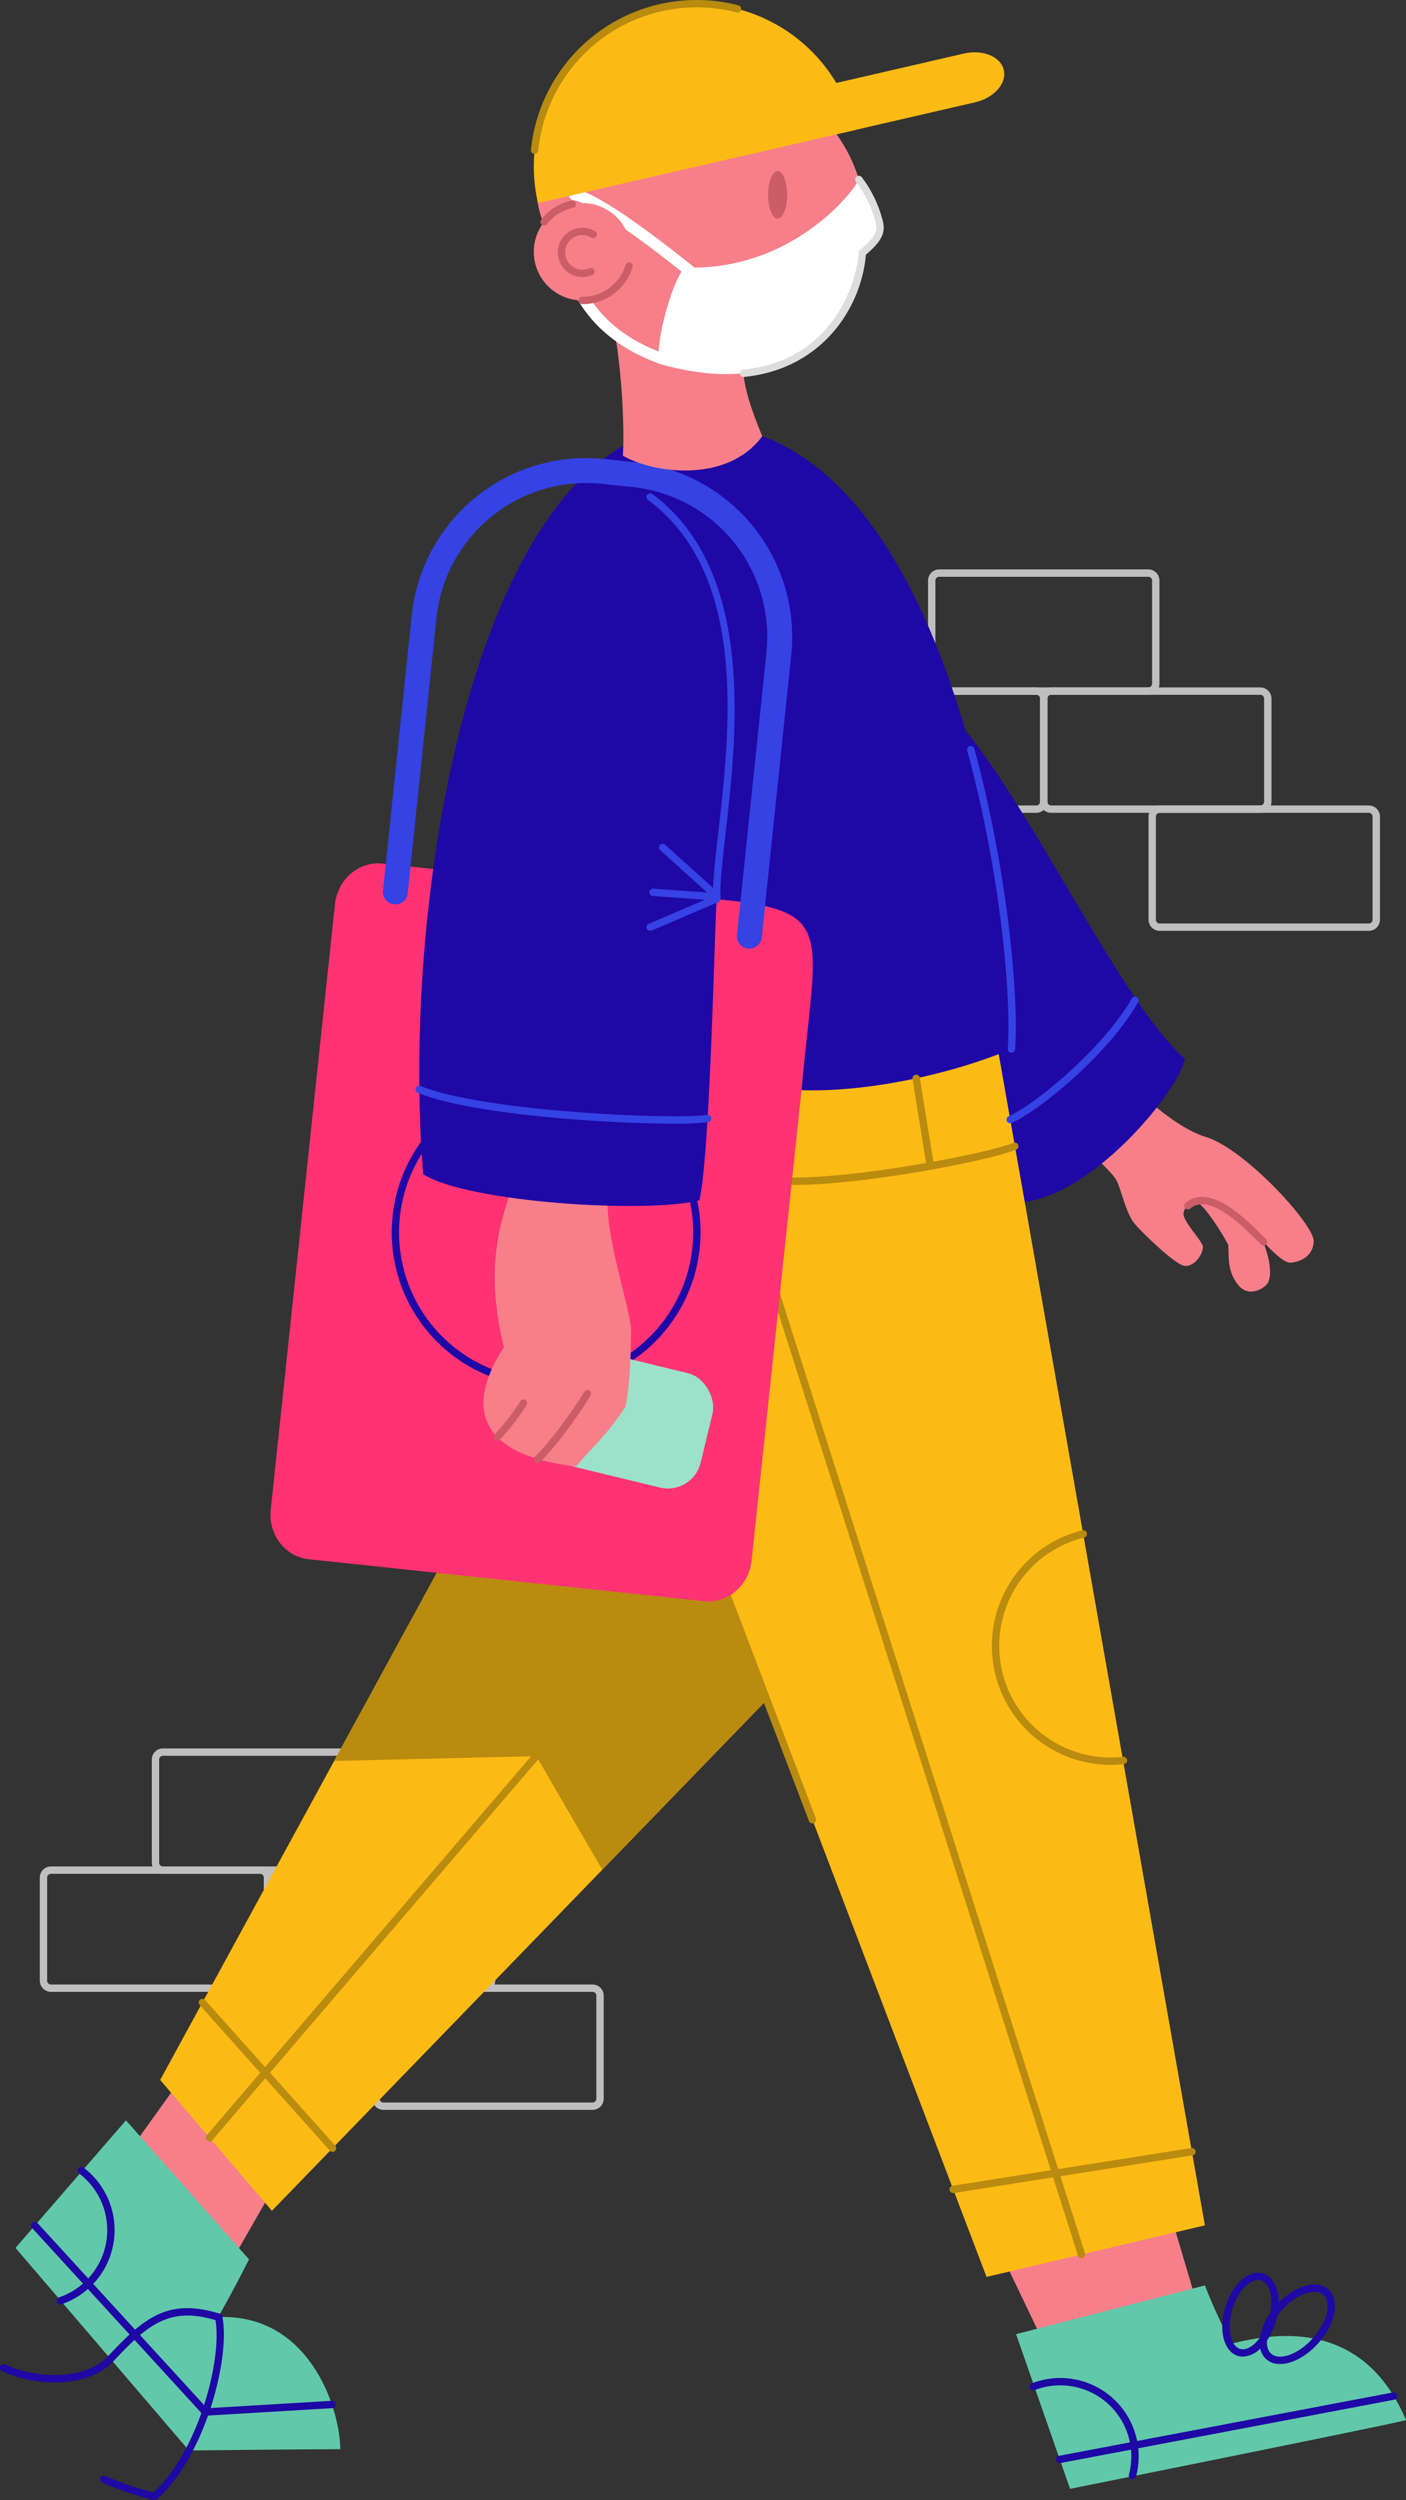 <svg xmlns="http://www.w3.org/2000/svg" width="349.581" height="621.321" viewBox="0 0 349.581 621.321"><rect x="0" y="0" width="349.581" height="621.321" fill="#333333" stroke="none"/><g transform="translate(-166.291 -300.075)"><g transform="translate(-490.215 -758)"><path d="M969.866,1260.068H917.875a2.774,2.774,0,0,1-2.771-2.772V1231.68a2.774,2.774,0,0,1,2.771-2.772h51.991a2.774,2.774,0,0,1,2.771,2.772V1257.3A2.774,2.774,0,0,1,969.866,1260.068Zm-51.991-29.331a.944.944,0,0,0-.942.943V1257.3a.944.944,0,0,0,.942.943h51.991a.944.944,0,0,0,.942-.943V1231.68a.944.944,0,0,0-.942-.943Z" fill="#bfbfbf"/><path d="M942.014,1230.737H890.023a2.774,2.774,0,0,1-2.77-2.77v-25.618a2.774,2.774,0,0,1,2.77-2.77h51.991a2.774,2.774,0,0,1,2.771,2.77v25.618A2.774,2.774,0,0,1,942.014,1230.737Zm-51.991-29.329a.942.942,0,0,0-.941.941v25.618a.942.942,0,0,0,.941.941h51.991a.943.943,0,0,0,.942-.941v-25.618a.943.943,0,0,0-.942-.941Z" fill="#bfbfbf"/><path d="M914.163,1260.068H862.171a2.773,2.773,0,0,1-2.77-2.772V1231.68a2.773,2.773,0,0,1,2.77-2.772h51.992a2.774,2.774,0,0,1,2.77,2.772V1257.3A2.774,2.774,0,0,1,914.163,1260.068Zm-51.992-29.331a.943.943,0,0,0-.941.943V1257.3a.943.943,0,0,0,.941.943h51.992a.943.943,0,0,0,.941-.943V1231.68a.943.943,0,0,0-.941-.943Z" fill="#bfbfbf"/><path d="M996.836,1289.4H944.845a2.774,2.774,0,0,1-2.77-2.77v-25.618a2.774,2.774,0,0,1,2.77-2.77h51.991a2.775,2.775,0,0,1,2.772,2.77v25.618A2.775,2.775,0,0,1,996.836,1289.4Zm-51.991-29.329a.942.942,0,0,0-.941.941v25.618a.942.942,0,0,0,.941.941h51.991a.942.942,0,0,0,.942-.941v-25.618a.942.942,0,0,0-.942-.941Z" fill="#bfbfbf"/><path d="M700.48,1576.143l-11.639,16.238L712.76,1622.3l10.992-19.172Z" fill="#f77f89" fill-rule="evenodd"/><path d="M687.817,1585l-27.457,31.7,43.108,50.342s28.609-.319,37.653-.319c-.186-11.006-8.159-33.715-30.374-32.831,4.485-7.87,7.667-14.351,7.667-14.351Z" fill="#61c9a9" fill-rule="evenodd"/><path d="M670.067,1650.144a31.206,31.206,0,0,1-13.038-2.825.914.914,0,1,1,.784-1.652c7.883,3.741,20.013,3.827,25.507-2.005,8.687-9.222,14.674-14.671,27.7-10.645a.915.915,0,0,1-.539,1.748c-12.015-3.712-17.378,1.184-25.825,10.151C681.208,1648.573,675.715,1650.144,670.067,1650.144Z" fill="#1f08a6"/><path d="M694.935,1679.4a.916.916,0,0,1-.22-.027,84.641,84.641,0,0,1-12.809-4.333.915.915,0,0,1,.792-1.649,82.406,82.406,0,0,0,11.987,4.087c11.217-10.315,17.285-33.5,15.3-43.409a.915.915,0,0,1,1.794-.359c2.085,10.418-4.361,34.929-16.239,45.459A.918.918,0,0,1,694.935,1679.4Z" fill="#1f08a6"/><path d="M671.558,1630.745a.914.914,0,0,1-.3-1.779,17.653,17.653,0,0,0,4.921-30.759.915.915,0,0,1,1.106-1.458,19.482,19.482,0,0,1-5.432,33.946A.913.913,0,0,1,671.558,1630.745Z" fill="#1f08a6"/><path d="M707.595,1658.407a.917.917,0,0,1-.675-.3l-42.429-46.34a.915.915,0,0,1,1.349-1.237l42.135,46.02,31-1.848a.915.915,0,1,1,.109,1.826l-31.436,1.873Z" fill="#1f08a6"/><g transform="translate(-193 293)"><path d="M969.866,1260.068H917.875a2.774,2.774,0,0,1-2.771-2.772V1231.68a2.774,2.774,0,0,1,2.771-2.772h51.991a2.774,2.774,0,0,1,2.771,2.772V1257.3A2.774,2.774,0,0,1,969.866,1260.068Zm-51.991-29.331a.944.944,0,0,0-.942.943V1257.3a.944.944,0,0,0,.942.943h51.991a.944.944,0,0,0,.942-.943V1231.68a.944.944,0,0,0-.942-.943Z" fill="#bfbfbf"/><path d="M942.014,1230.737H890.023a2.774,2.774,0,0,1-2.77-2.77v-25.618a2.774,2.774,0,0,1,2.77-2.77h51.991a2.774,2.774,0,0,1,2.771,2.77v25.618A2.774,2.774,0,0,1,942.014,1230.737Zm-51.991-29.329a.942.942,0,0,0-.941.941v25.618a.942.942,0,0,0,.941.941h51.991a.943.943,0,0,0,.942-.941v-25.618a.943.943,0,0,0-.942-.941Z" fill="#bfbfbf"/><path d="M914.163,1260.068H862.171a2.773,2.773,0,0,1-2.77-2.772V1231.68a2.773,2.773,0,0,1,2.77-2.772h51.992a2.774,2.774,0,0,1,2.77,2.772V1257.3A2.774,2.774,0,0,1,914.163,1260.068Zm-51.992-29.331a.943.943,0,0,0-.941.943V1257.3a.943.943,0,0,0,.941.943h51.992a.943.943,0,0,0,.941-.943V1231.68a.943.943,0,0,0-.941-.943Z" fill="#bfbfbf"/><path d="M996.836,1289.4H944.845a2.774,2.774,0,0,1-2.77-2.77v-25.618a2.774,2.774,0,0,1,2.77-2.77h51.991a2.775,2.775,0,0,1,2.772,2.77v25.618A2.775,2.775,0,0,1,996.836,1289.4Zm-51.991-29.329a.942.942,0,0,0-.941.941v25.618a.942.942,0,0,0,.941.941h51.991a.942.942,0,0,0,.942-.941v-25.618a.942.942,0,0,0-.942-.941Z" fill="#bfbfbf"/></g><path d="M768.889,1442,696.33,1574.961l27.783,32.518L855.219,1472.2l-28.776-40.668Z" fill="#fcba15" fill-rule="evenodd"/><path d="M739.193,1592.834a.911.911,0,0,1-.683-.306l-32.359-36.2a.914.914,0,1,1,1.364-1.218l32.359,36.205a.915.915,0,0,1-.681,1.524Z" fill="#b98b0f"/><path d="M826.434,1431.545l-57.54,10.462-29.3,53.681,50.25-1.2,16.408,28.212,48.964-50.507Z" fill="#b98b0f" fill-rule="evenodd"/><path d="M708.608,1590.247a.915.915,0,0,1-.695-1.509c29.388-34.423,119.806-139.888,120.716-140.949a.915.915,0,0,1,1.389,1.19c-.91,1.062-91.328,106.525-120.713,140.947A.914.914,0,0,1,708.608,1590.247Z" fill="#b98b0f"/><path d="M906.2,1619.78l8.758,18.292,39.276-7.108-6.528-22.035Z" fill="#f77f89" fill-rule="evenodd"/><path d="M909.138,1638.139l13.42,38.436s77.625-15.568,83.529-17.071c-10.945-25.8-33.5-21.473-43.375-19a142.769,142.769,0,0,1-6.628-14.48Z" fill="#61c9a9" fill-rule="evenodd"/><path d="M965.532,1643.721a4.278,4.278,0,0,1-1.261-.188c-3.5-1.077-4.859-6.417-3.094-12.157h0c1.766-5.74,5.892-9.394,9.392-8.317s4.858,6.417,3.093,12.158a15.092,15.092,0,0,1-3.859,6.536A6.4,6.4,0,0,1,965.532,1643.721Zm-2.606-11.808c-1.415,4.6-.553,9.121,1.882,9.871,1.108.344,2.438-.146,3.746-1.368a13.242,13.242,0,0,0,3.359-5.737c1.415-4.6.553-9.123-1.882-9.871s-5.689,2.505-7.106,7.1Z" fill="#1f08a6"/><path d="M974.786,1645.556c-.076,0-.152,0-.227,0a4.851,4.851,0,0,1-3.652-1.639c-2.545-2.982-1.01-8.938,3.495-13.559h0c2.872-2.946,6.271-4.66,9.148-4.554a4.847,4.847,0,0,1,3.65,1.639c2.545,2.983,1.009,8.938-3.495,13.559C980.909,1643.866,977.594,1645.556,974.786,1645.556Zm.926-13.925c-3.723,3.819-5.286,8.9-3.414,11.094a3.034,3.034,0,0,0,2.321,1c2.322.067,5.294-1.458,7.776-4,3.723-3.818,5.286-8.9,3.414-11.093a3.035,3.035,0,0,0-2.32-1c-2.3-.087-5.3,1.456-7.778,4Z" fill="#1f08a6"/><path d="M939.25,1329.358c4.861,3.934,9.91,8.619,16.4,11.069,9.694,2.35,27.473,21.8,27.473,25.991,0,3.967-3.545,5.308-5.745,5.448-1.9.121-5.959-4.276-6.982-5.531,1.766,4.022,2.792,9.476.83,11.187s-4.768,2.305-6.688.089c-3.163-3.651-2.382-7.807-2.675-10.241-1.558-2.977-5.789-9.592-7.58-10.389-1.259.058-3.144.5-3.5,2.5s4.3,6.478,4.828,8.346c-.04,2.366-2.589,5.372-4.823,4.781-2.548-.675-10.409-8.312-12.151-10.4-2.339-2.8-3.4-8.928-4.651-11s-6.121-6.386-7.028-7.286S934.389,1325.424,939.25,1329.358Z" fill="#f77f89" fill-rule="evenodd"/><path d="M890.68,1233.479c17.478,14.842,43.637,73.309,60.452,87.7-1.756,9.029-29.616,42.654-49.292,34.639C877.179,1345.77,877.481,1222.272,890.68,1233.479Z" fill="#1f08a6" fill-rule="evenodd"/><path d="M904.257,1316.811,956.084,1611.1l-54.29,12.815-71.3-187.1L848.2,1306.788Z" fill="#fcba15" fill-rule="evenodd"/><path d="M858.5,1511.208a.916.916,0,0,1-.855-.589l-25.494-66.9a.915.915,0,1,1,1.71-.652l25.494,66.9a.915.915,0,0,1-.855,1.241Z" fill="#b98b0f"/><path d="M925.4,1619.254a.913.913,0,0,1-.871-.637l-83.754-263.395a.915.915,0,0,1,1.744-.553l83.753,263.394a.914.914,0,0,1-.594,1.148A.9.9,0,0,1,925.4,1619.254Z" fill="#b98b0f"/><path d="M854.426,1352.526a48.454,48.454,0,0,1-4.982-.225.914.914,0,1,1,.191-1.818c14.5,1.508,52.07-5.579,58.867-8.413a.915.915,0,0,1,.7,1.688C902.8,1346.43,871.538,1352.526,854.426,1352.526Z" fill="#b98b0f"/><path d="M751.586,1272.689l98.34,10.436c5.861.622,10.078,6.151,9.421,12.348L843.381,1445.9c-.658,6.2-5.941,10.717-11.8,10.095l-98.341-10.438c-5.86-.622-10.077-6.149-9.42-12.346l15.965-150.427C740.442,1276.586,745.726,1272.067,751.586,1272.689Z" fill="#ff3274" fill-rule="evenodd"/><path d="M792.293,1402.732a38.392,38.392,0,1,1,38.391-38.39A38.434,38.434,0,0,1,792.293,1402.732Zm0-74.954a36.563,36.563,0,1,0,36.562,36.564A36.6,36.6,0,0,0,792.293,1327.778Z" fill="#1f08a6"/><rect width="38.417" height="29.27" rx="8.386" transform="translate(798.297 1392.226) rotate(13.629)" fill="#9ce2cb"/><path d="M789.9,1104.624c0-9.339,5.264-16.91,11.758-16.91s11.757,7.571,11.757,16.91-5.264,16.91-11.757,16.91S789.9,1113.963,789.9,1104.624Z" fill="#f77f89" fill-rule="evenodd"/><path d="M796.526,1113.5a37.562,37.562,0,1,1,37.562,37.562A37.562,37.562,0,0,1,796.526,1113.5Z" fill="#f77f89" fill-rule="evenodd"/><path d="M783.815,1353.215c-1.749,5.831-7.413,17.944-2.019,39.637-10.214,15.774-5.449,26.895,17.931,29.677,3.933-4.8,7.881-7.948,12.27-14.875,1.422-6.24,1.3-15.823,1.422-18.416.25-5.248-7.443-26.026-5.527-35.357S785.564,1347.383,783.815,1353.215Z" fill="#f77f89" fill-rule="evenodd"/><path d="M830.425,1163.671c-54.036,0-74.607,113.556-68.706,186.219,11.2,7.069,55.918,9.825,68.706,6.462,2.721-12.754,3.663-66.16,4.277-74.842,29.842,2.927,24.712,7.542,21.087,47.485,15.6.542,36.5-3.635,52.185-10.226C910.122,1291.389,894.029,1163.671,830.425,1163.671Z" fill="#1f08a6" fill-rule="evenodd"/><path d="M842.825,1293.807c-.108,0-.216-.006-.326-.017a3.1,3.1,0,0,1-2.758-3.4l7.335-70.2a37.441,37.441,0,0,0-33.308-41.083l-7.656-.8a37.443,37.443,0,0,0-41.083,33.31L757.9,1279.9a3.1,3.1,0,1,1-6.159-.643l7.134-68.282a43.593,43.593,0,0,1,47.886-38.826l7.655.8a43.64,43.64,0,0,1,38.824,47.885l-7.335,70.2A3.1,3.1,0,0,1,842.825,1293.807Z" fill="#3542e4"/><path d="M808.317,1135.476c2.82,12.1,3.525,29.138,3.055,35.835,7.168,4.23,25.731,7.167,34.661-4.817-4.23-10.222-5.17-15.157-4.817-21.031S805.5,1123.374,808.317,1135.476Z" fill="#f77f89" fill-rule="evenodd"/><path d="M820.294,1148.447c-.795-6.493,3.872-21.776,6.547-23.9,25.11.917,40.693-16.97,43.227-21.862a29.637,29.637,0,0,1,5.024,10.422c.646,2.491.077,4.238-4.175,7.8C869.838,1135.578,856.532,1158.852,820.294,1148.447Z" fill="#fff" fill-rule="evenodd"/><path d="M828.818,1127.484a1.4,1.4,0,0,1-.884-.316c-6.26-5.134-23.638-18.614-28.8-19.321a1.394,1.394,0,1,1,.379-2.763c6.877.941,27.825,17.986,30.191,19.927a1.395,1.395,0,0,1-.886,2.473Z" fill="#fff"/><path d="M847.481,1106.489c0-3.256,1.061-5.9,2.369-5.9s2.37,2.64,2.37,5.9-1.061,5.9-2.37,5.9S847.481,1109.745,847.481,1106.489Z" fill="#cb5d66" fill-rule="evenodd"/><path d="M823.931,1337.314c-16.905,0-50.481-2.293-63.512-7.653a.915.915,0,0,1,.7-1.692c15.457,6.358,62.791,8.388,71.192,7.17a.914.914,0,1,1,.263,1.81A71.275,71.275,0,0,1,823.931,1337.314Z" fill="#3542e4"/><path d="M834.7,1282.425a.915.915,0,0,1-.914-.884c-.135-3.941.538-9.829,1.318-16.647,2.922-25.548,7.337-64.157-17.476-82.576a.914.914,0,1,1,1.09-1.468c25.661,19.046,20.992,59.864,18.2,84.252-.771,6.745-1.437,12.571-1.307,16.377a.914.914,0,0,1-.883.945Z" fill="#3542e4"/><path d="M818.175,1289.4a.915.915,0,0,1-.36-1.756l16.536-7.073a.915.915,0,1,1,.719,1.682l-16.536,7.073A.912.912,0,0,1,818.175,1289.4Z" fill="#3542e4"/><path d="M834.757,1281.861l-.065,0-15.857-1.114a.915.915,0,1,1,.129-1.825l15.857,1.114a.915.915,0,0,1-.064,1.827Z" fill="#3542e4"/><path d="M834.77,1281.745a.909.909,0,0,1-.611-.234l-13.516-12.153a.915.915,0,0,1,1.223-1.361l13.516,12.153a.915.915,0,0,1-.612,1.595Z" fill="#3542e4"/><path d="M907.975,1319.684l-.072,0a.915.915,0,0,1-.841-.984c.935-11.908-1.567-42.76-10.057-74.069a.915.915,0,1,1,1.766-.479c8.547,31.52,11.06,62.652,10.115,74.691A.915.915,0,0,1,907.975,1319.684Z" fill="#3542e4"/><path d="M907.69,1337.217a.915.915,0,0,1-.369-1.752c6.529-2.877,23.536-16.877,30.587-29.252a.915.915,0,1,1,1.589.906c-7.508,13.179-24.866,27.124-31.439,30.02A.909.909,0,0,1,907.69,1337.217Z" fill="#3542e4"/><path d="M887.826,1348.777a.915.915,0,0,1-.9-.765c-.762-4.577-3.505-21.644-3.532-21.817a.914.914,0,0,1,1.806-.289c.028.171,2.769,17.233,3.53,21.806a.913.913,0,0,1-.752,1.052A.864.864,0,0,1,887.826,1348.777Z" fill="#b98b0f"/><path d="M893.5,1603.073a.915.915,0,0,1-.142-1.818l59.358-9.362A.914.914,0,1,1,953,1593.7l-59.358,9.362A.782.782,0,0,1,893.5,1603.073Z" fill="#b98b0f"/><path d="M932.678,1496.662a29.567,29.567,0,0,1-7.039-58.283.915.915,0,0,1,.435,1.778,27.738,27.738,0,0,0,6.6,54.676,28.517,28.517,0,0,0,3.067-.168.914.914,0,1,1,.2,1.818A30.123,30.123,0,0,1,932.678,1496.662Z" fill="#b98b0f"/><path d="M920,1670.18a.915.915,0,0,1-.169-1.813l83.025-15.747a.915.915,0,1,1,.341,1.8l-83.025,15.747A.91.91,0,0,1,920,1670.18Z" fill="#1f08a6"/><path d="M938.084,1674.188a.952.952,0,0,1-.235-.03.916.916,0,0,1-.65-1.119,17.658,17.658,0,0,0-23.5-20.969.915.915,0,0,1-.669-1.7,19.492,19.492,0,0,1,25.941,23.141A.915.915,0,0,1,938.084,1674.188Z" fill="#1f08a6"/><path d="M820.683,1148.466a1.392,1.392,0,0,1-.492-.09l-.264-.1c-9.841-3.683-16.875-9.669-20.907-17.792a1.395,1.395,0,1,1,2.5-1.24c3.707,7.468,10.229,12.992,19.385,16.419l.271.1a1.395,1.395,0,0,1-.492,2.7Z" fill="#fff"/><path d="M789.227,1120.649a12.1,12.1,0,1,1,12.1,12.095A12.1,12.1,0,0,1,789.227,1120.649Z" fill="#f77f89" fill-rule="evenodd"/><path d="M801.324,1133.659a.915.915,0,1,1,0-1.829,11.12,11.12,0,0,0,10.7-7.912.915.915,0,0,1,1.75.534A12.94,12.94,0,0,1,801.324,1133.659Z" fill="#cb5d66"/><path d="M791.778,1114.13a.914.914,0,0,1-.72-1.477,13.026,13.026,0,0,1,7.535-4.729.915.915,0,0,1,.381,1.79,11.188,11.188,0,0,0-6.474,4.064A.913.913,0,0,1,791.778,1114.13Z" fill="#cb5d66"/><path d="M820.618,1060.024a40.469,40.469,0,0,0-30.348,48.528l78.876-18.18A40.469,40.469,0,0,0,820.618,1060.024Z" fill="#fcba15" fill-rule="evenodd"/><path d="M839.14,1084.524l56.994-13.135c4.726-1.089,9.183.741,9.954,4.088h0c.772,3.347-2.435,6.942-7.162,8.032l-56.992,13.135c-4.727,1.09-9.185-.74-9.956-4.087h0C831.206,1089.21,834.413,1085.613,839.14,1084.524Z" fill="#fcba15" fill-rule="evenodd"/><path d="M780.128,1416.09a.914.914,0,0,1-.683-1.523,54.016,54.016,0,0,0,6.413-8.235.915.915,0,1,1,1.583.917,55.564,55.564,0,0,1-6.629,8.535A.917.917,0,0,1,780.128,1416.09Z" fill="#cb5d66"/><path d="M790.229,1421.575a.914.914,0,0,1-.635-1.572c3.564-3.445,9.1-11.027,12.2-16.076a.915.915,0,0,1,1.561.954c-2.719,4.443-8.39,12.479-12.485,16.436A.912.912,0,0,1,790.229,1421.575Z" fill="#cb5d66"/><path d="M970.69,1367.6a.913.913,0,0,1-.636-.257c-.334-.323-.7-.683-1.093-1.072-4.148-4.094-11.867-11.714-16.524-7.85a.915.915,0,0,1-1.168-1.408c5.929-4.924,14.418,3.455,18.978,7.957.388.384.749.74,1.079,1.058a.915.915,0,0,1-.636,1.572Z" fill="#cb5d66"/><path d="M801.324,1126.921a6.125,6.125,0,1,1,3.14-11.384.914.914,0,1,1-.938,1.57,4.3,4.3,0,1,0-.476,7.624.914.914,0,1,1,.738,1.673A6.072,6.072,0,0,1,801.324,1126.921Z" fill="#cb5d66"/><path d="M789.43,1096.316c-.031,0-.062,0-.093-.005a.914.914,0,0,1-.818-1,41.42,41.42,0,0,1,51.578-35.919.915.915,0,0,1-.461,1.771,39.588,39.588,0,0,0-49.3,34.331A.915.915,0,0,1,789.43,1096.316Z" fill="#b98b0f"/><path d="M841.363,1151.755a.915.915,0,0,1-.088-1.825c21.186-2.074,28.057-19.933,28.73-29.086a.915.915,0,0,1,.324-.634c4.336-3.634,4.358-5.021,3.878-6.872a28.738,28.738,0,0,0-4.873-10.1.915.915,0,1,1,1.468-1.092,30.492,30.492,0,0,1,5.175,10.738c.785,3.025-.232,5.12-4.179,8.484-1.151,13.392-11.074,28.5-30.345,30.388A.888.888,0,0,1,841.363,1151.755Z" fill="#ddd"/></g></g></svg>